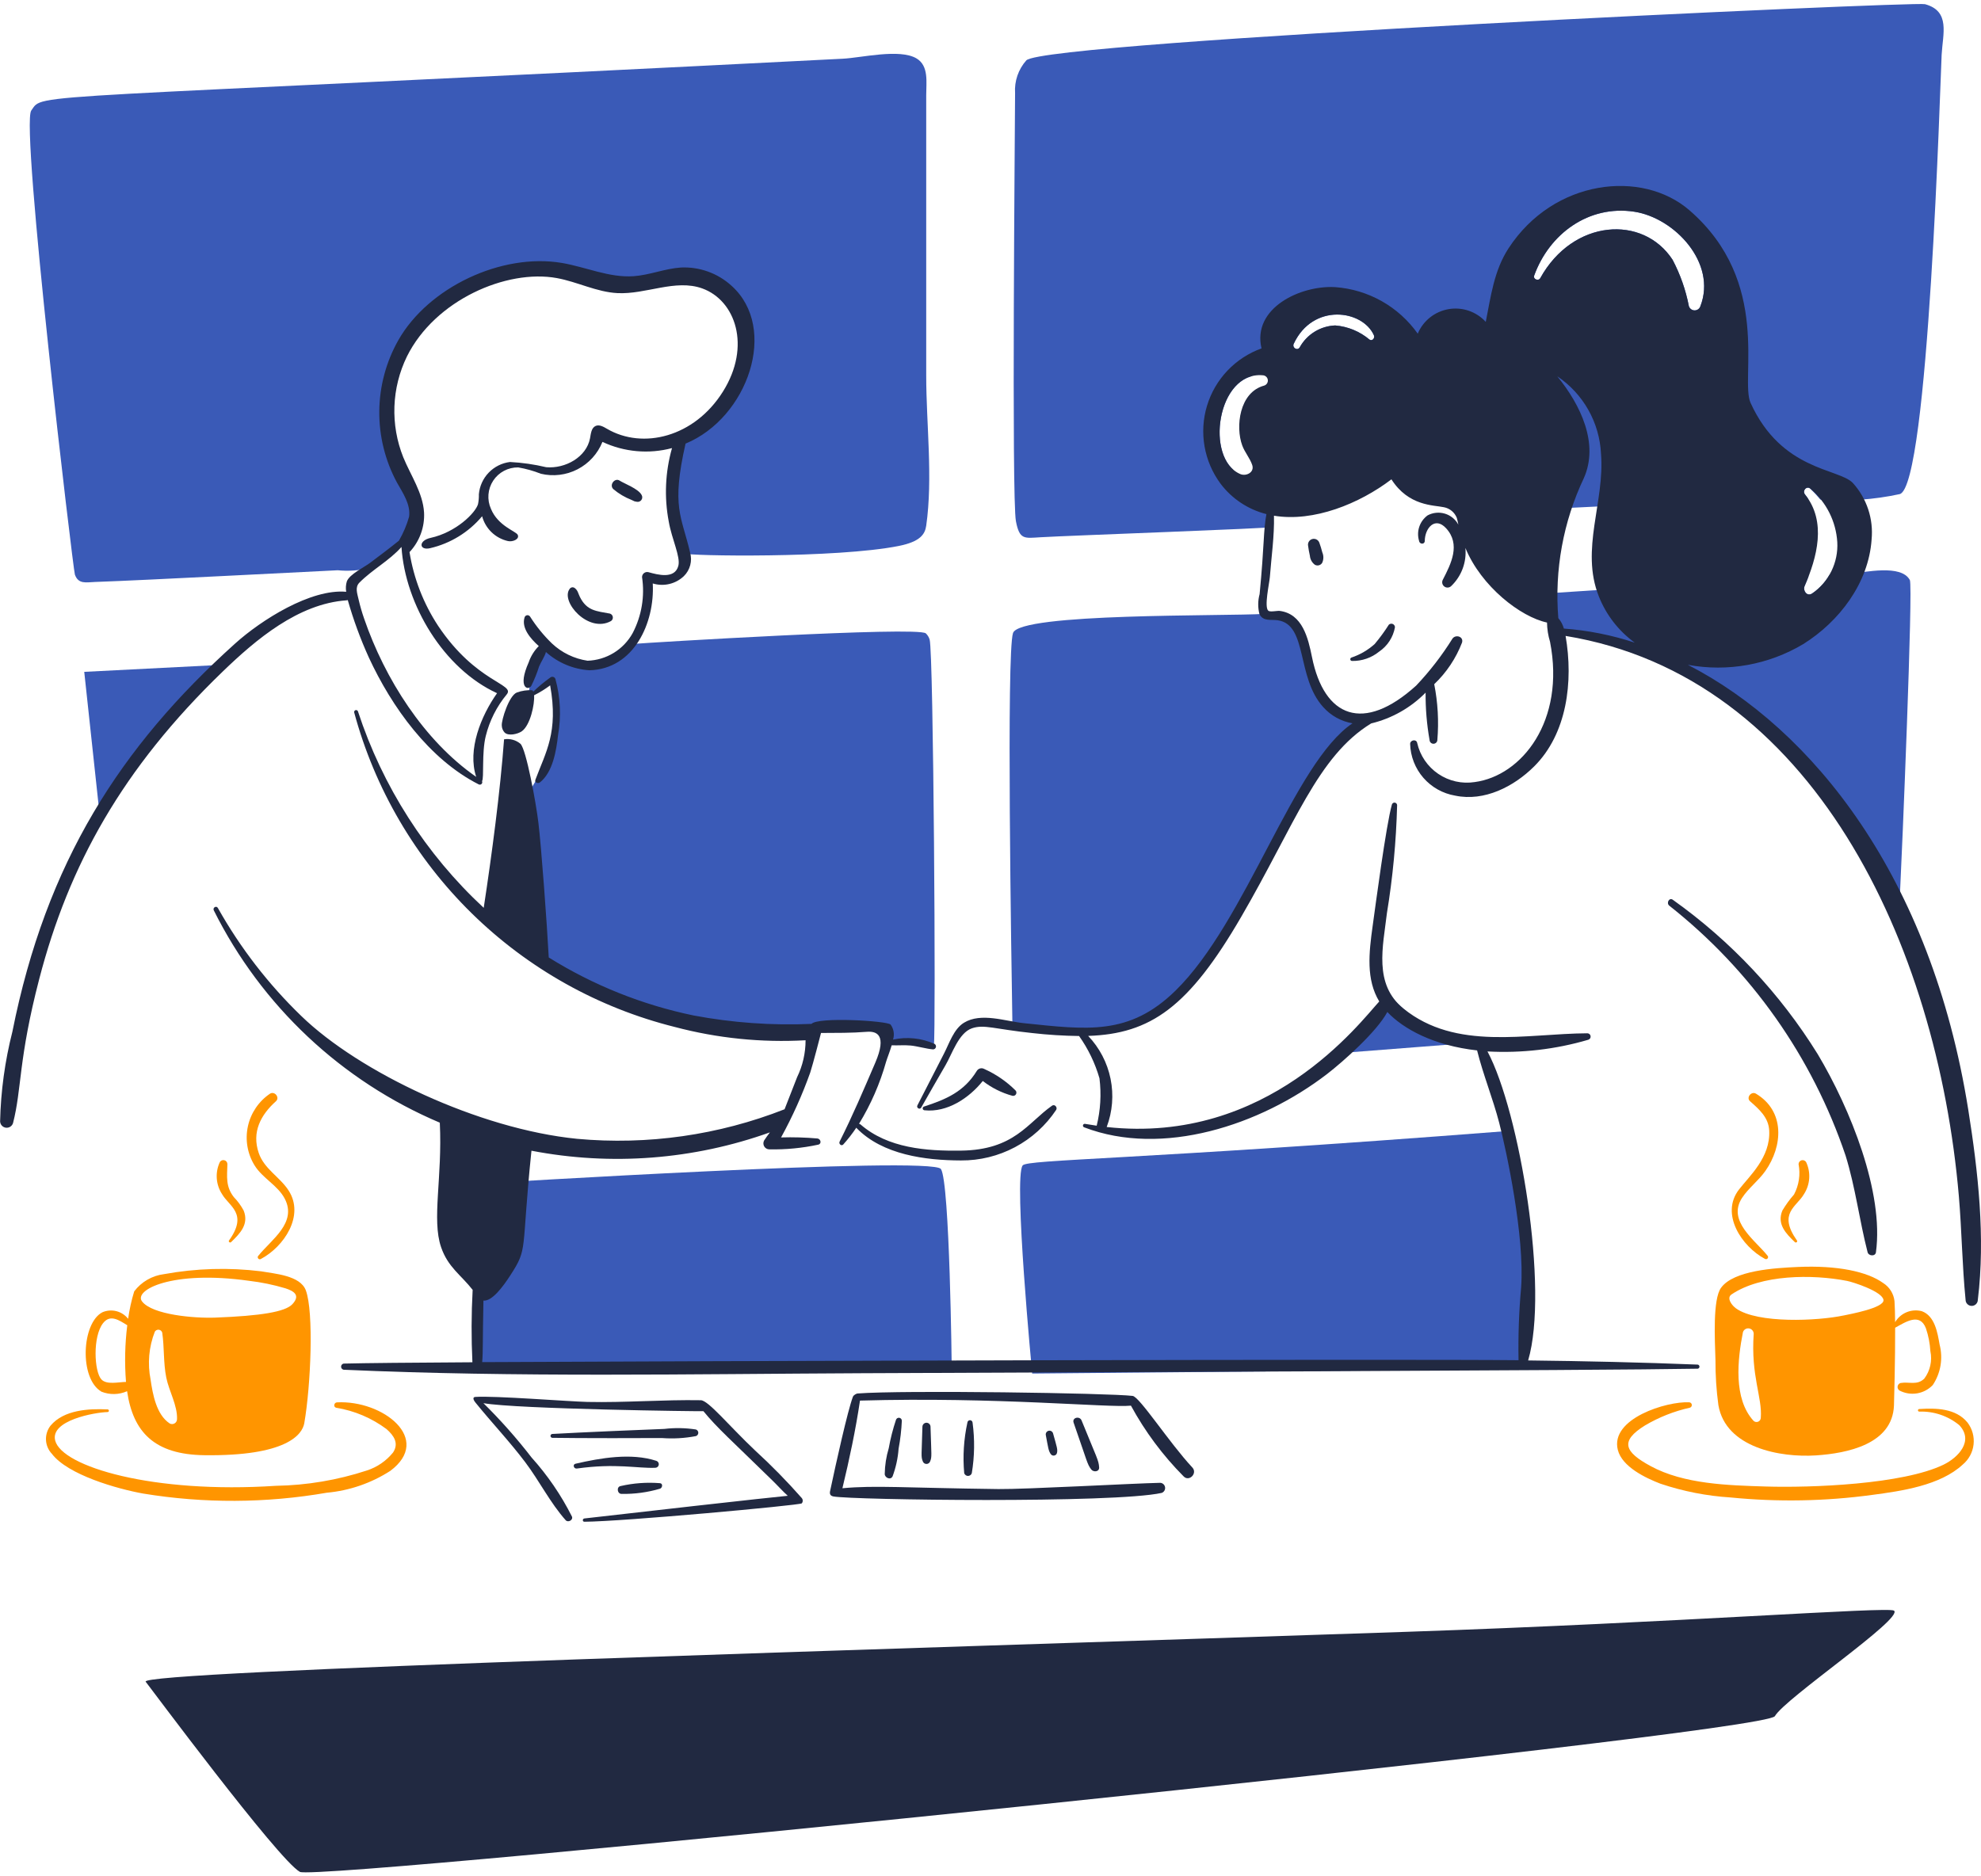 <svg width="304" height="288" viewBox="0 0 304 288" fill="none" xmlns="http://www.w3.org/2000/svg">
<path d="M4.801 16.96C6.858 14.163 1.324 15.552 129.337 9.012C132.217 8.864 138.045 7.432 140.642 8.964C142.562 10.102 142.132 12.635 142.135 14.584C142.135 18.556 142.135 57.638 142.135 57.638C142.135 65.064 143.183 73.345 142.135 80.689C141.948 82.011 141.207 83.141 137.929 83.798C128.409 85.705 105.415 85.355 104.901 84.941C104.145 84.32 102.113 73.936 104.525 67.766C104.988 66.585 106.388 66.104 107.372 65.417C110.818 63.172 113.271 59.69 114.226 55.689C114.559 53.664 114.424 51.589 113.832 49.623C113.24 47.658 112.206 45.853 110.81 44.349C108.461 41.84 104.489 43.059 101.548 43.262C97.282 43.556 92.468 43.848 88.351 42.541C77.367 39.064 66.697 43.686 62.098 52.461C59.463 57.491 58.397 64.278 60.714 69.462C61.871 72.054 66.044 80.438 61.636 83.504C60.088 84.896 58.41 86.137 56.624 87.209C55.053 87.582 53.431 87.69 51.825 87.529C47.472 87.725 22.66 89.046 14.597 89.325C13.226 89.371 12.029 89.72 11.492 88.192C11.218 87.403 3.108 19.259 4.801 16.96Z" fill="#3A5AB7"/>
<path d="M142.079 97.219C140.881 96.099 98.916 98.682 97.599 98.807C96.282 98.931 95.745 103.304 88.138 101.787C87.349 101.627 85.279 99.696 84.503 99.631C83.362 99.533 81.656 104.058 81.495 104.442C81.246 105.231 81.148 106.06 81.205 106.885C82.356 106.141 83.463 105.333 84.522 104.464C85.393 107.684 85.513 111.061 84.871 114.335C83.951 116.672 82.82 118.922 81.492 121.055C81.378 121.207 80.468 144.176 81.876 146.608C82.722 148.074 98.717 158.448 123.674 158.32C126.125 158.309 135.132 157.602 135.959 158.285C136.465 158.701 135.469 159.555 136.026 159.885C136.826 160.365 138.645 159.976 139.546 159.995C140.812 160.02 142.072 160.164 143.311 160.426C143.631 158.595 143.26 100.139 142.66 98.171C142.553 97.808 142.353 97.48 142.079 97.219Z" fill="#3A5AB7"/>
<path d="M33.192 102.088L12.928 103.123L15.225 124.457C16.033 123.435 27.617 107.825 33.192 102.088Z" fill="#3A5AB7"/>
<path d="M73.944 181.659C73.944 181.659 143.023 177.381 144.391 179.432C145.759 181.483 146.05 210.042 146.05 210.042H73.25L73.944 181.659Z" fill="#3A5AB7"/>
<path d="M295.398 0.64C293.787 0.203 160.39 6.318 157.502 9.261C156.893 9.943 156.426 10.739 156.129 11.604C155.832 12.469 155.711 13.384 155.772 14.296C155.764 18.669 155.224 76.48 155.902 80.006C156.456 82.877 157.182 82.613 159.667 82.464C164.081 82.198 195.262 81.099 195.251 80.891C195.062 77.267 191.091 75.472 189.105 71.958C185.585 68.619 187.008 59.139 192.04 57.757C194.173 56.317 196.636 55.443 199.2 55.216C226.91 55.016 231.2 73.437 230.584 78.931C230.702 77.882 276.475 76.627 277.531 76.641C277.365 76.385 277.185 76.137 276.993 75.899C276.513 75.304 277.284 74.48 277.849 75.045C278.375 75.562 278.874 76.106 279.343 76.675C283.425 76.986 287.531 76.705 291.532 75.84C295.967 74.633 297.752 12.342 297.96 8.409C298.135 5.179 299.335 1.705 295.398 0.64ZM210.163 52.126C208.678 50.871 206.838 50.111 204.9 49.953C203.782 49.997 202.694 50.329 201.742 50.915C200.789 51.502 200.003 52.324 199.46 53.302C199.116 53.91 198.246 53.373 198.536 52.761C201.494 46.456 209.096 47.557 210.836 51.456C211.017 51.864 210.612 52.416 210.163 52.126ZM260.94 46.986C260.882 47.175 260.764 47.34 260.604 47.458C260.445 47.575 260.252 47.639 260.054 47.639C259.856 47.639 259.663 47.575 259.503 47.458C259.344 47.34 259.226 47.175 259.167 46.986C258.689 44.503 257.847 42.105 256.667 39.869C252.136 32.918 241.39 33.617 236.366 42.691C236.089 43.194 235.23 42.851 235.433 42.296C237.76 35.877 243.806 31.43 250.793 32.493C256.977 33.44 263.492 40.363 260.94 46.986Z" fill="#3A5AB7"/>
<path d="M293.08 89.032C291.744 86.549 286.156 87.883 284.004 88.024L280.741 88.237C280.097 89.394 279.181 90.377 278.071 91.1C277.295 91.603 276.631 90.654 276.93 89.96C277.143 89.47 277.352 88.965 277.549 88.446C266.567 89.166 245.455 90.55 236.4 91.141C237.295 92.921 238.197 94.787 238.949 96.705C246.565 97.054 253.349 100.705 260.272 103.731C263.916 105.321 281.948 121.232 291.544 137.669C291.877 131.128 293.599 89.976 293.08 89.032Z" fill="#3A5AB7"/>
<path d="M213.248 152.8C210.862 156.039 208.139 159.014 205.123 161.677L223.283 160.265C219.464 159.065 213.334 152.992 213.248 152.8Z" fill="#3A5AB7"/>
<path d="M193.783 133.888C193.783 133.888 199.1 119.141 209.006 111.032C208.671 110.91 203.319 108.152 201.943 105.307C200.815 102.84 200.066 100.216 199.724 97.525C199.622 96.827 197.611 95.325 196.7 95.073C195.967 94.873 194.62 94.819 194.081 94.222C187.964 94.611 156.481 94.049 155.455 97.163C154.43 100.277 155.196 146.883 155.372 157.901C159.759 158.294 164.165 158.421 168.567 158.281C180.171 159.931 192.51 136 193.783 133.888Z" fill="#3A5AB7"/>
<path d="M156.937 178.88C157.669 177.946 174.01 178.059 230.957 173.629L234.339 192.949L233.906 210.131L158.4 210.827C158.4 210.827 155.504 180.711 156.937 178.88Z" fill="#3A5AB7"/>
<path d="M87.41 90.4C85.97 92.333 90.29 97.242 93.754 95.329C93.856 95.264 93.938 95.171 93.989 95.061C94.04 94.951 94.059 94.828 94.044 94.708C94.028 94.587 93.979 94.474 93.901 94.38C93.823 94.287 93.72 94.218 93.605 94.181C91.525 93.795 90.059 93.768 88.994 91.635C88.742 91.142 88.688 90.643 88.24 90.294C88.182 90.239 88.112 90.198 88.036 90.173C87.96 90.148 87.879 90.14 87.8 90.15C87.72 90.16 87.644 90.188 87.577 90.231C87.509 90.274 87.452 90.332 87.41 90.4Z" fill="#212941"/>
<path d="M94.125 75.08C94.949 75.775 95.881 76.329 96.885 76.72C97.04 76.806 97.201 76.882 97.365 76.947C97.417 76.962 97.698 77.013 97.628 77.002L97.695 77.013C97.826 77.045 97.964 77.038 98.092 76.993C98.219 76.948 98.331 76.868 98.414 76.761C98.496 76.654 98.546 76.525 98.557 76.39C98.568 76.256 98.54 76.121 98.476 76.002C98.01 75.027 95.741 74.203 95.116 73.786C94.349 73.253 93.439 74.442 94.125 75.08Z" fill="#212941"/>
<path d="M151.04 164.077C150.847 163.968 150.619 163.939 150.405 163.995C150.191 164.052 150.008 164.19 149.894 164.379C147.945 167.563 145.198 168.739 141.801 169.845C141.735 169.865 141.677 169.908 141.64 169.967C141.602 170.026 141.587 170.096 141.596 170.165C141.606 170.234 141.64 170.297 141.691 170.343C141.743 170.39 141.81 170.416 141.88 170.418C145.35 170.782 148.699 168.563 150.816 165.92C152.167 166.97 153.713 167.743 155.364 168.194C155.468 168.219 155.577 168.21 155.675 168.168C155.773 168.126 155.855 168.054 155.908 167.962C155.962 167.87 155.985 167.764 155.974 167.658C155.962 167.552 155.917 167.453 155.844 167.374C154.456 165.993 152.828 164.876 151.04 164.077Z" fill="#212941"/>
<path d="M207.473 101.45C208.985 101.482 210.459 100.976 211.633 100.022C212.269 99.592 212.812 99.038 213.23 98.395C213.649 97.751 213.933 97.029 214.068 96.273C214.065 96.166 214.031 96.061 213.97 95.972C213.909 95.883 213.824 95.814 213.724 95.773C213.625 95.732 213.515 95.721 213.409 95.74C213.303 95.76 213.205 95.81 213.127 95.885C212.468 96.925 211.74 97.919 210.947 98.861C209.915 99.784 208.707 100.487 207.395 100.928C207.334 100.947 207.283 100.988 207.249 101.041C207.216 101.095 207.203 101.159 207.212 101.222C207.221 101.285 207.253 101.342 207.301 101.384C207.348 101.425 207.41 101.449 207.473 101.45Z" fill="#212941"/>
<path d="M200.74 83.786C200.813 84.299 200.892 84.8 201.013 85.306C201.035 85.577 201.114 85.841 201.246 86.079C201.378 86.317 201.559 86.524 201.778 86.686C201.966 86.792 202.189 86.82 202.398 86.765C202.606 86.71 202.786 86.577 202.898 86.392C203.015 86.14 203.077 85.866 203.08 85.588C203.083 85.311 203.028 85.035 202.917 84.781C202.796 84.278 202.636 83.797 202.466 83.307C202.391 83.092 202.237 82.913 202.035 82.807C201.833 82.701 201.598 82.676 201.379 82.737C201.159 82.798 200.971 82.94 200.852 83.135C200.733 83.33 200.693 83.562 200.74 83.786Z" fill="#212941"/>
<path d="M256.18 139.025C268.719 148.919 278.114 162.243 283.22 177.377C284.731 182.246 285.334 187.289 286.598 192.211C286.758 192.801 287.79 192.884 287.878 192.211C289.123 183.057 283.972 170.224 278.947 161.811C273.185 152.509 265.624 144.451 256.707 138.108C256.16 137.704 255.651 138.617 256.18 139.025Z" fill="#212941"/>
<path d="M115.88 222.638C111.865 218.843 108.729 214.971 107.56 214.922C101.789 214.819 95.926 215.31 90.15 215.184C87.328 215.122 75.849 214.208 72.937 214.416C72.564 214.443 72.544 214.76 72.972 215.29C75.481 218.392 78.222 221.274 80.625 224.466C82.766 227.309 84.453 230.696 86.809 233.339C87.174 233.747 87.99 233.315 87.769 232.778C86.118 229.498 84.038 226.454 81.582 223.725C79.308 220.777 76.836 217.986 74.184 215.373C79.26 216.286 107.83 216.653 107.944 216.603C110.089 219.224 112.264 221.101 118.504 227.21C119.304 227.982 120.053 228.837 120.885 229.59C118.928 229.75 95.028 232.44 89.684 233.069C89.365 233.104 89.352 233.574 89.684 233.574C95.558 233.539 122.501 231.069 123.037 230.755C123.132 230.64 123.185 230.495 123.185 230.346C123.185 230.196 123.132 230.051 123.037 229.936C120.784 227.377 118.395 224.94 115.88 222.638Z" fill="#212941"/>
<path d="M84.774 220.693C88.55 220.76 99.745 220.749 101.565 220.725C103.31 220.858 105.065 220.759 106.784 220.43C106.893 220.397 106.989 220.33 107.056 220.238C107.124 220.146 107.161 220.035 107.161 219.921C107.161 219.807 107.124 219.695 107.056 219.604C106.989 219.512 106.893 219.444 106.784 219.411C105.186 219.165 103.562 219.136 101.957 219.325C100.003 219.384 88.547 219.878 84.774 220.098C84.695 220.098 84.62 220.129 84.564 220.185C84.508 220.241 84.477 220.316 84.477 220.395C84.477 220.474 84.508 220.55 84.564 220.606C84.62 220.661 84.695 220.693 84.774 220.693Z" fill="#212941"/>
<path d="M88.523 225.406C94.525 224.565 97.834 225.406 100.568 225.29C100.698 225.286 100.822 225.237 100.918 225.151C101.015 225.064 101.078 224.946 101.095 224.818C101.113 224.69 101.084 224.559 101.014 224.45C100.944 224.341 100.838 224.26 100.714 224.222C96.856 222.971 92.178 223.779 88.319 224.669C87.826 224.782 88.048 225.474 88.523 225.406Z" fill="#212941"/>
<path d="M95.408 229.299C97.4 229.334 99.385 229.064 101.295 228.499C101.647 228.369 101.765 227.721 101.295 227.656C99.267 227.492 97.226 227.639 95.244 228.094C94.56 228.209 94.72 229.331 95.408 229.299Z" fill="#212941"/>
<path d="M130.636 217.168C130.639 217.169 130.643 217.169 130.646 217.168C130.65 217.167 130.653 217.166 130.656 217.164C130.659 217.161 130.662 217.159 130.663 217.155C130.665 217.152 130.666 217.148 130.666 217.145C130.666 217.141 130.665 217.137 130.663 217.134C130.662 217.131 130.659 217.128 130.656 217.126C130.653 217.123 130.65 217.122 130.646 217.121C130.643 217.12 130.639 217.12 130.636 217.121C130.632 217.12 130.628 217.12 130.625 217.121C130.621 217.122 130.618 217.123 130.615 217.126C130.612 217.128 130.61 217.131 130.608 217.134C130.606 217.137 130.605 217.141 130.605 217.145C130.605 217.148 130.606 217.152 130.608 217.155C130.61 217.159 130.612 217.161 130.615 217.164C130.618 217.166 130.621 217.167 130.625 217.168C130.628 217.169 130.632 217.169 130.636 217.168Z" fill="#212941"/>
<path d="M182.974 225.246C179.418 221.435 174.875 214.376 173.81 214.259C170.317 213.827 138.552 213.345 131.57 213.889C131.522 213.889 131.008 214.067 130.883 214.397C130.083 216.509 128.291 224.598 127.405 228.771C127.362 228.974 127.189 229.558 127.872 229.688C130.736 230.243 170.947 230.774 178.272 229.147C178.443 229.085 178.588 228.966 178.682 228.81C178.777 228.654 178.815 228.47 178.791 228.29C178.767 228.109 178.682 227.942 178.55 227.816C178.418 227.69 178.247 227.614 178.066 227.598C173.906 227.685 157.323 228.606 153.205 228.558C138.691 228.373 134.342 227.96 129.275 228.432C130.346 223.99 131.302 219.496 131.973 214.979C152.904 214.379 170.141 216.112 173.552 215.755C175.718 219.735 178.437 223.388 181.629 226.605C182.469 227.496 183.813 226.144 182.974 225.246Z" fill="#212941"/>
<path d="M137.492 217.941C137.021 219.358 136.651 220.807 136.387 222.277C135.997 223.571 135.789 224.914 135.768 226.265C135.808 226.849 136.686 227.225 136.979 226.595C137.482 225.235 137.792 223.81 137.897 222.363C138.162 220.944 138.329 219.508 138.395 218.065C138.393 217.955 138.352 217.849 138.279 217.767C138.206 217.684 138.106 217.631 137.997 217.616C137.888 217.601 137.777 217.625 137.685 217.685C137.592 217.744 137.524 217.835 137.492 217.941Z" fill="#212941"/>
<path d="M141.554 218.968C141.436 223.365 141.311 223.569 141.605 224.289C141.644 224.41 141.72 224.515 141.822 224.59C141.924 224.665 142.048 224.705 142.174 224.705C142.301 224.705 142.424 224.665 142.527 224.59C142.629 224.515 142.705 224.41 142.743 224.289C143.026 223.608 142.925 223.409 142.794 218.968C142.786 218.809 142.717 218.659 142.602 218.549C142.487 218.44 142.333 218.378 142.174 218.378C142.015 218.378 141.862 218.44 141.747 218.549C141.631 218.659 141.562 218.809 141.554 218.968Z" fill="#212941"/>
<path d="M148.453 218.36C147.899 220.904 147.734 223.518 147.964 226.112C148.002 226.237 148.08 226.346 148.185 226.423C148.29 226.501 148.417 226.543 148.548 226.543C148.678 226.543 148.805 226.501 148.91 226.423C149.016 226.346 149.093 226.237 149.132 226.112C149.557 223.548 149.596 220.935 149.248 218.36C149.242 218.259 149.197 218.164 149.123 218.095C149.05 218.025 148.952 217.987 148.851 217.987C148.749 217.987 148.652 218.025 148.578 218.095C148.504 218.164 148.46 218.259 148.453 218.36Z" fill="#212941"/>
<path d="M164.756 218.368C166.914 224.542 166.825 224.702 167.457 225.544C167.802 226.003 168.724 225.931 168.67 225.214C168.586 224.094 168.383 223.955 165.978 218.027C165.681 217.289 164.479 217.581 164.756 218.368Z" fill="#212941"/>
<path d="M160.497 220.32C160.836 222.08 160.882 222.776 161.313 223.269C161.378 223.333 161.46 223.38 161.548 223.404C161.637 223.427 161.731 223.428 161.82 223.404C161.909 223.381 161.99 223.335 162.056 223.27C162.122 223.206 162.169 223.125 162.194 223.037C162.337 222.501 162.194 222.131 161.602 220.018C161.562 219.871 161.466 219.746 161.334 219.671C161.202 219.596 161.045 219.576 160.898 219.616C160.752 219.656 160.627 219.753 160.552 219.885C160.477 220.017 160.457 220.173 160.497 220.32Z" fill="#212941"/>
<path d="M271.226 192.717C269.316 190.336 265.023 187.411 267.328 183.87C268.312 182.362 269.858 181.227 270.904 179.738C273.607 175.898 273.944 170.55 269.464 167.869C268.754 167.445 267.92 168.469 268.564 169.037C269.97 170.28 271.402 171.515 271.5 173.546C271.706 177.65 268.46 180.506 266.86 182.581C263.957 186.333 267.279 191.325 270.843 193.226C270.911 193.266 270.992 193.28 271.069 193.265C271.147 193.25 271.216 193.206 271.264 193.143C271.311 193.08 271.334 193.001 271.327 192.923C271.32 192.844 271.284 192.771 271.226 192.717Z" fill="#FF9500"/>
<path d="M275.762 190.414C272.791 186.204 275.709 185.249 276.825 183.297C277.298 182.573 277.578 181.739 277.637 180.876C277.696 180.012 277.532 179.148 277.161 178.366C277.089 178.251 276.983 178.163 276.857 178.114C276.731 178.065 276.593 178.057 276.463 178.093C276.332 178.129 276.217 178.207 276.135 178.313C276.052 178.42 276.006 178.551 276.004 178.686C276.31 180.271 276.065 181.913 275.311 183.34C274.639 184.106 274.039 184.932 273.519 185.808C272.649 187.897 274.068 189.34 275.447 190.665C275.605 190.806 275.897 190.606 275.762 190.414Z" fill="#FF9500"/>
<path d="M294.522 216.67C296.756 216.589 298.943 217.329 300.669 218.75C302.94 221.174 300.509 223.71 298.269 224.805C292.029 227.845 277.911 228.381 270.936 228.165C265.223 227.987 258.404 227.816 253.279 225.021C249.335 222.875 248.5 221.227 252.444 218.789C254.58 217.526 256.901 216.608 259.324 216.069C259.42 216.04 259.503 215.977 259.558 215.893C259.613 215.808 259.635 215.706 259.622 215.606C259.608 215.506 259.559 215.415 259.483 215.348C259.408 215.281 259.311 215.243 259.21 215.241C255.807 215.062 247.05 217.725 248.268 222.547C248.93 225.158 252.556 226.867 254.799 227.731C258.286 228.906 261.913 229.618 265.586 229.848C272.812 230.565 280.098 230.433 287.293 229.456C291.773 228.864 297.743 228.016 301.202 224.793C302.129 224.02 302.722 222.919 302.858 221.719C302.995 220.52 302.664 219.314 301.935 218.352C300.14 216.149 297.104 216.112 294.527 216.272C294.474 216.271 294.423 216.292 294.385 216.328C294.347 216.365 294.326 216.416 294.325 216.469C294.325 216.521 294.345 216.572 294.382 216.61C294.419 216.648 294.469 216.67 294.522 216.67Z" fill="#FF9500"/>
<path d="M40.07 193.222C43.571 191.35 46.776 186.603 44.297 182.745C42.941 180.635 40.544 179.443 39.702 176.965C38.611 173.765 40.003 171.134 42.344 169.033C42.976 168.469 42.16 167.433 41.443 167.864C39.702 169.038 38.483 170.84 38.04 172.893C37.598 174.946 37.965 177.09 39.067 178.878C40.289 180.862 42.646 181.945 43.707 184.008C45.608 187.688 41.637 190.273 39.675 192.712C39.607 192.764 39.563 192.841 39.553 192.926C39.542 193.011 39.565 193.097 39.617 193.165C39.67 193.232 39.747 193.276 39.832 193.287C39.917 193.298 40.003 193.275 40.07 193.222Z" fill="#FF9500"/>
<path d="M35.459 190.657C36.854 189.307 38.23 187.905 37.389 185.8C36.985 185.048 36.478 184.356 35.883 183.745C34.603 182.097 34.848 180.608 34.897 178.678C34.895 178.543 34.849 178.412 34.767 178.306C34.684 178.199 34.569 178.122 34.439 178.086C34.308 178.05 34.17 178.057 34.044 178.106C33.918 178.155 33.812 178.244 33.741 178.358C33.37 179.141 33.207 180.005 33.266 180.869C33.325 181.732 33.605 182.566 34.078 183.291C35.163 185.181 38.118 186.259 35.141 190.408C35.011 190.606 35.301 190.809 35.459 190.657Z" fill="#FF9500"/>
<path d="M16.508 216.33C13.611 216.192 9.788 216.395 7.751 218.83C7.264 219.457 7.018 220.237 7.057 221.03C7.096 221.823 7.418 222.575 7.964 223.15C10.415 226.381 17.972 228.528 21.971 229.248C31.303 230.78 40.826 230.737 50.143 229.12C53.62 228.804 56.969 227.652 59.903 225.76C66.433 220.874 58.748 214.88 51.708 215.251C51.254 215.275 51.111 215.965 51.595 216.078C54.391 216.531 57.036 217.652 59.307 219.346C60.427 220.322 61.252 221.514 60.327 222.933C59.283 224.229 57.884 225.193 56.3 225.706C51.79 227.185 47.083 227.978 42.337 228.058C23.465 229.306 9.513 225.122 8.47 221.117C7.67 218.027 14.502 216.787 16.508 216.738C16.562 216.738 16.614 216.716 16.652 216.678C16.691 216.64 16.712 216.588 16.712 216.534C16.712 216.48 16.691 216.428 16.652 216.389C16.614 216.351 16.562 216.33 16.508 216.33Z" fill="#FF9500"/>
<path d="M22.364 258.139C20.604 256.499 135.82 253.179 215.804 250.471C257.818 249.043 289.845 246.568 290.653 247.219C292.136 248.419 273.97 260.642 272.365 263.418C270.76 266.194 48.756 288.814 46.023 287.317C42.711 285.498 22.516 258.282 22.364 258.139Z" fill="#212941"/>
<path d="M297.647 206.374C297.327 204.542 296.913 201.985 294.917 201.254C294.144 201.052 293.325 201.108 292.586 201.412C291.847 201.717 291.227 202.254 290.82 202.942C290.809 201.624 290.78 200.486 290.725 199.709C290.662 199.144 290.472 198.601 290.171 198.12C289.869 197.639 289.462 197.232 288.981 196.929C286.565 195.184 281.989 194.197 275.906 194.467C272.386 194.627 266.047 194.981 264.106 197.667C262.818 199.443 263.157 205.627 263.252 208.766C263.24 211.079 263.39 213.389 263.701 215.68C264.821 222.197 273.153 223.753 278.7 223.389C283.46 223.069 290.412 221.683 290.644 215.731C290.669 215.033 290.841 208.569 290.825 203.793C292.369 202.963 294.607 201.393 295.553 203.901C295.932 205.028 296.16 206.2 296.231 207.387C296.384 208.115 296.38 208.868 296.219 209.594C296.059 210.321 295.746 211.005 295.301 211.601C294.199 212.683 292.996 212.053 291.66 212.277C291.54 212.311 291.434 212.379 291.352 212.473C291.271 212.566 291.219 212.682 291.202 212.805C291.185 212.927 291.204 213.053 291.257 213.165C291.31 213.277 291.394 213.372 291.5 213.437C292.327 213.869 293.272 214.019 294.192 213.867C295.112 213.714 295.958 213.266 296.601 212.59C297.202 211.686 297.606 210.665 297.787 209.594C297.967 208.523 297.919 207.426 297.647 206.374ZM270.207 217.627C270.204 217.754 270.163 217.878 270.091 217.982C270.019 218.087 269.918 218.169 269.801 218.217C269.683 218.266 269.554 218.279 269.429 218.256C269.304 218.233 269.189 218.174 269.097 218.086C265.969 214.673 266.641 208.664 267.466 204.486C267.525 204.295 267.65 204.131 267.819 204.023C267.988 203.916 268.189 203.871 268.387 203.898C268.586 203.925 268.768 204.021 268.902 204.169C269.037 204.318 269.114 204.509 269.121 204.709C268.661 211.2 270.463 214.501 270.207 217.627ZM282.9 201.915C278.941 202.76 269.722 203.176 266.42 200.837C265.78 200.387 264.895 199.237 265.714 198.685C270.231 195.625 278.077 195.56 283.437 196.605C284.397 196.793 288.916 198.253 289.037 199.55C289.138 200.766 283.817 201.72 282.9 201.92V201.915Z" fill="#FF9500"/>
<path d="M46.93 198.052C46.069 195.755 42.13 195.51 40.072 195.136C35.11 194.525 30.084 194.672 25.165 195.571C24.265 195.682 23.396 195.974 22.611 196.428C21.826 196.882 21.14 197.489 20.594 198.214C20.173 199.591 19.862 200.998 19.663 202.424C19.207 201.845 18.573 201.433 17.86 201.251C17.146 201.07 16.392 201.129 15.716 201.42C12.516 203.07 12.132 211.628 15.576 213.614C16.203 213.863 16.874 213.984 17.548 213.971C18.223 213.958 18.888 213.811 19.504 213.537C20.421 219.825 23.701 223.267 31.376 223.36C43.932 223.52 46.389 220.211 46.696 218.443C47.703 212.64 48.168 201.356 46.93 198.052ZM19.336 212.112C18.149 212.131 16.36 212.592 15.554 211.721C14.452 210.512 14.21 205.172 15.805 203.107C16.925 201.656 18.29 202.66 19.53 203.411C19.171 206.297 19.106 209.212 19.336 212.112ZM27.165 217.846C27.162 217.977 27.124 218.104 27.057 218.216C26.99 218.328 26.895 218.42 26.781 218.485C26.667 218.549 26.539 218.583 26.409 218.583C26.278 218.584 26.149 218.55 26.036 218.486C23.997 217.131 23.439 214.028 23.111 211.766C22.616 209.297 22.842 206.739 23.762 204.395C23.825 204.292 23.917 204.209 24.026 204.158C24.136 204.106 24.257 204.087 24.377 204.102C24.497 204.118 24.61 204.169 24.702 204.247C24.794 204.326 24.861 204.429 24.895 204.545C25.231 206.841 25.055 209.152 25.517 211.452C25.933 213.532 27.255 215.737 27.165 217.846ZM44.856 200.193C43.764 201.355 40.029 201.974 33.058 202.24C29.76 202.366 23.408 201.804 21.808 199.771C20.444 198.033 26.351 194.916 38.223 196.593C40.106 196.814 41.966 197.198 43.783 197.739C45.01 198.136 46.202 198.766 44.856 200.193Z" fill="#FF9500"/>
<path d="M302.049 170.355C296.343 134.482 278.079 111.858 259.023 102.046C265.117 103.169 271.411 102.036 276.73 98.858C282.266 95.392 286.756 89.483 287.212 82.808C287.362 81.241 287.184 79.66 286.688 78.166C286.192 76.671 285.389 75.297 284.332 74.131C282.165 71.859 273.404 72.304 268.639 61.838C266.97 58.158 271.981 43.307 259.261 32.278C251.993 25.974 238.436 27.478 231.503 38.104C229.263 41.528 228.783 45.496 228.002 49.405C227.29 48.626 226.394 48.039 225.395 47.697C224.396 47.356 223.328 47.272 222.288 47.452C221.248 47.632 220.271 48.071 219.445 48.728C218.619 49.385 217.972 50.24 217.564 51.213C216.11 49.16 214.219 47.454 212.027 46.219C209.835 44.984 207.397 44.251 204.887 44.072C199.589 43.763 192.121 47.272 193.591 53.475C191.607 54.188 189.817 55.356 188.365 56.884C186.913 58.412 185.838 60.259 185.227 62.277C184.616 64.294 184.485 66.427 184.845 68.504C185.206 70.582 186.047 72.546 187.301 74.24C189.046 76.555 191.53 78.203 194.341 78.91C193.849 81.578 194.045 83.469 193.297 91.195C193.021 92.2 193.013 93.26 193.274 94.269C193.858 95.426 195.05 95.05 196.089 95.206C200.719 95.893 198.889 103.958 203.068 108.542C204.239 109.851 205.818 110.725 207.548 111.024C198.495 117.104 191.292 141.41 180.375 152.07C173.301 158.981 166.858 158.059 157.097 157.045C154.297 156.755 150.548 155.368 147.929 156.979C146.361 157.939 145.674 160.142 144.877 161.688C143.506 164.342 142.157 167.008 140.785 169.664C140.585 170.048 141.149 170.381 141.365 170.005C142.593 167.845 143.82 165.685 145.077 163.534C146.106 161.79 147.105 158.539 149.153 157.834C151.021 157.194 152.639 157.962 158.421 158.566C160.803 158.838 163.197 158.988 165.594 159.018C166.993 160.991 168.051 163.186 168.722 165.51C169.027 167.941 168.882 170.406 168.295 172.784C167.711 172.702 167.125 172.608 166.535 172.506C166.464 172.486 166.389 172.496 166.325 172.532C166.261 172.569 166.214 172.629 166.195 172.7C166.176 172.771 166.185 172.847 166.222 172.91C166.258 172.974 166.319 173.021 166.389 173.04C178.34 177.622 193.369 172.768 203.669 164.837C206.145 162.926 211.292 158.344 212.898 155.331C215.372 157.958 220.063 160.498 226.671 161.229C227.601 164.966 229.098 168.616 230.066 172.349C231.177 176.643 233.999 189.822 233.426 197.64C233.094 201.343 232.962 205.062 233.033 208.779C215.657 208.587 105.282 208.902 73.993 209.075C74.141 207.464 74.053 205.875 74.188 199.627C75.516 199.768 77.218 197.438 78.276 195.81C81.098 191.458 79.929 192.45 81.556 176.624C93.784 178.979 106.42 178.008 118.145 173.811C117.839 174.216 117.541 174.624 117.266 175.046C117.188 175.185 117.146 175.342 117.147 175.501C117.147 175.66 117.189 175.817 117.268 175.955C117.347 176.093 117.461 176.208 117.598 176.289C117.735 176.37 117.891 176.414 118.05 176.416C120.576 176.466 123.1 176.224 125.57 175.694C126.135 175.554 125.951 174.805 125.441 174.746C123.586 174.583 121.723 174.529 119.861 174.586C121.618 171.387 123.116 168.052 124.341 164.614C124.729 163.43 125.949 158.741 125.991 158.552C128.337 158.538 130.685 158.562 133.018 158.373C134.521 158.254 136.164 158.814 134.316 163.122C132.537 167.266 130.858 171.222 128.845 175.226C128.673 175.571 129.124 175.982 129.41 175.661C130.138 174.851 130.806 173.99 131.41 173.085C131.423 173.111 131.439 173.136 131.458 173.158C135.445 177.248 141.994 178.104 147.458 178.118C150.348 178.14 153.199 177.442 155.751 176.086C158.304 174.73 160.479 172.76 162.079 170.354C162.317 169.968 161.844 169.421 161.439 169.714C157.687 172.355 155.649 176.506 147.471 176.611C142.146 176.682 136.271 176.254 132.053 172.592C131.99 172.534 131.909 172.5 131.823 172.494C133.641 169.52 135.04 166.31 135.983 162.954C136.156 162.37 136.553 161.424 136.834 160.445C137.81 160.483 138.775 160.39 139.756 160.48C140.737 160.57 142.226 161.002 143.194 161.072C143.292 161.069 143.387 161.035 143.464 160.974C143.54 160.913 143.596 160.83 143.621 160.735C143.647 160.64 143.641 160.54 143.605 160.449C143.569 160.358 143.505 160.281 143.421 160.229C141.42 159.335 139.185 159.103 137.042 159.566C137.167 159.179 137.198 158.768 137.132 158.366C137.067 157.964 136.907 157.584 136.666 157.256C136.101 156.688 125.549 156.053 124.53 157.158C118.474 157.421 112.408 156.988 106.45 155.869C98.569 154.239 91.039 151.223 84.21 146.963C83.937 141.765 83.077 130.074 82.626 126.312C82.255 123.202 80.761 115.046 79.871 114.168C79.527 113.877 79.123 113.665 78.688 113.546C78.253 113.426 77.797 113.404 77.353 113.478C76.762 121.478 75.471 131.213 74.23 139.344C65.341 131.092 58.699 120.712 54.929 109.184C54.902 109.114 54.851 109.055 54.783 109.021C54.717 108.987 54.639 108.979 54.566 108.999C54.494 109.019 54.432 109.066 54.392 109.13C54.352 109.194 54.337 109.27 54.351 109.344C57.509 121.046 63.736 131.692 72.386 140.181C81.037 148.67 91.798 154.695 103.557 157.632C110.096 159.366 116.868 160.054 123.621 159.67C123.623 161.636 123.178 163.576 122.319 165.344C121.97 166.206 120.732 169.406 120.399 170.261C110.285 174.236 99.381 175.79 88.559 174.798C73.471 173.299 55.132 164.571 46.231 155.942C41.183 151.066 36.872 145.481 33.431 139.363C33.202 138.955 32.604 139.317 32.807 139.728C40.114 154.379 52.415 165.938 67.492 172.32C67.908 180.736 66.23 187.168 67.686 191.421C68.737 194.498 70.703 195.651 72.532 197.981C72.33 201.683 72.318 205.393 72.495 209.096C63.159 209.149 56.044 209.216 52.735 209.298C52.625 209.318 52.525 209.376 52.453 209.463C52.382 209.549 52.342 209.658 52.342 209.77C52.342 209.882 52.382 209.99 52.453 210.077C52.525 210.163 52.625 210.221 52.735 210.242C79.23 211.429 105.855 210.898 132.367 210.776C160.777 210.646 246.223 210.355 260.54 210.082C260.612 210.067 260.677 210.028 260.724 209.971C260.771 209.913 260.796 209.842 260.796 209.768C260.796 209.694 260.771 209.623 260.724 209.566C260.677 209.508 260.612 209.469 260.54 209.454C251.869 209.109 243.189 208.914 234.505 208.814C237.727 197.896 233.225 170.68 228.265 161.387C233.487 161.674 238.719 161.067 243.737 159.592C243.852 159.557 243.951 159.482 244.016 159.38C244.08 159.278 244.107 159.157 244.09 159.037C244.074 158.918 244.015 158.808 243.925 158.728C243.835 158.648 243.72 158.603 243.599 158.6C234.204 158.646 223.439 161.338 215.375 154.808C210.756 151.067 212.231 145.312 212.834 140.158C213.733 134.68 214.256 129.146 214.399 123.595C214.398 123.497 214.362 123.403 214.297 123.33C214.232 123.256 214.143 123.208 214.046 123.195C213.949 123.182 213.85 123.204 213.768 123.258C213.686 123.311 213.626 123.392 213.599 123.486C212.713 126.595 211.061 139.142 210.642 142.142C210.068 146.264 209.612 150.341 211.657 153.715C208.668 156.97 194.589 175.714 169.831 172.986C170.722 170.624 170.927 168.058 170.424 165.585C169.921 163.111 168.73 160.83 166.988 159.003C176.573 158.683 182.418 154.602 190.487 140.704C198.689 126.589 202.18 116.074 210.415 111.04C213.587 110.277 216.481 108.64 218.77 106.315C218.75 108.754 218.953 111.19 219.378 113.592C219.386 113.745 219.453 113.889 219.564 113.995C219.675 114.101 219.822 114.16 219.976 114.16C220.129 114.16 220.277 114.101 220.388 113.995C220.499 113.889 220.566 113.745 220.573 113.592C220.813 110.726 220.651 107.84 220.093 105.018C221.971 103.232 223.428 101.052 224.359 98.634C224.637 97.704 223.399 97.336 222.897 98.014C221.286 100.602 219.417 103.021 217.321 105.234C209.239 112.554 203.205 110.126 201.335 100.858C200.746 97.947 199.884 94.222 196.386 93.768C196.037 93.722 194.924 93.968 194.645 93.752C193.954 93.227 194.794 89.518 194.869 88.576C195.1 85.502 195.575 82.266 195.501 79.158C201.601 80.166 208.605 77.317 213.525 73.574C216.164 77.707 220.01 77.515 221.572 77.853C222.015 77.935 222.43 78.129 222.778 78.416C223.126 78.704 223.395 79.075 223.559 79.494C223.629 79.707 223.698 80.061 223.797 80.528C223.359 79.715 222.616 79.108 221.732 78.841C220.847 78.574 219.893 78.669 219.077 79.104C218.48 79.541 218.033 80.153 217.798 80.856C217.564 81.558 217.554 82.316 217.769 83.024C217.837 83.562 218.636 83.605 218.642 83.024C218.666 81.048 220.221 79.237 221.913 81.08C224.189 83.562 222.673 86.541 221.418 88.973C221.323 89.144 221.292 89.343 221.332 89.535C221.371 89.727 221.478 89.898 221.634 90.017C221.789 90.137 221.982 90.196 222.177 90.185C222.373 90.174 222.558 90.093 222.698 89.957C223.479 89.209 224.081 88.293 224.458 87.28C224.835 86.266 224.979 85.181 224.877 84.104C227.319 90.04 233.369 94.702 237.401 95.555C237.417 96.557 237.573 97.551 237.865 98.509C240.244 110.678 233.513 119.07 226.321 120.038C224.36 120.347 222.355 119.897 220.713 118.782C219.07 117.667 217.914 115.969 217.477 114.032C217.361 113.405 216.409 113.573 216.396 114.178C216.45 116.097 217.168 117.938 218.428 119.386C219.688 120.835 221.412 121.802 223.305 122.122C227.785 123.066 232.316 120.733 235.425 117.642C240.466 112.632 241.469 104.627 240.252 97.608C278.149 103.81 297.269 144.901 300.602 183.594C301.052 188.891 301.108 194.211 301.633 199.502C301.633 199.752 301.732 199.991 301.908 200.168C302.085 200.344 302.324 200.443 302.573 200.443C302.823 200.443 303.062 200.344 303.239 200.168C303.415 199.991 303.514 199.752 303.514 199.502C304.684 189.933 303.557 179.84 302.049 170.355ZM277.852 75.04C279.048 76.055 280.028 77.3 280.731 78.702C281.434 80.105 281.847 81.634 281.945 83.2C282.033 84.739 281.722 86.275 281.044 87.66C280.365 89.044 279.341 90.231 278.071 91.104C277.295 91.606 276.631 90.658 276.93 89.963C278.823 85.603 280.354 80.072 276.996 75.902C276.517 75.304 277.287 74.48 277.852 75.04ZM193.999 59.184C190.167 60.208 189.577 65.526 190.631 68.374C191.031 69.45 191.791 70.294 192.161 71.366C192.548 72.504 191.231 73.147 190.337 72.766C184.837 70.421 186.78 56.973 193.783 57.603C193.974 57.61 194.156 57.684 194.297 57.812C194.439 57.94 194.531 58.114 194.556 58.303C194.582 58.492 194.54 58.684 194.439 58.845C194.337 59.006 194.181 59.126 193.999 59.184ZM210.159 52.126C208.675 50.871 206.835 50.111 204.897 49.954C203.779 49.998 202.691 50.329 201.738 50.915C200.785 51.502 199.999 52.324 199.457 53.302C199.113 53.91 198.242 53.373 198.532 52.762C201.49 46.456 209.092 47.557 210.833 51.456C211.017 51.864 210.612 52.416 210.162 52.126H210.159ZM239.989 96.48C239.828 95.89 239.536 95.343 239.137 94.88C238.534 87.495 239.885 80.081 243.055 73.384C245.404 68.104 242.565 62.147 238.978 57.762C240.947 59.084 242.579 60.849 243.744 62.914C244.909 64.98 245.575 67.29 245.687 69.659C246.287 76.992 242.487 84.317 245.346 91.52C246.468 94.371 248.382 96.841 250.861 98.64C247.339 97.479 243.688 96.754 239.989 96.48ZM236.365 42.694C236.089 43.197 235.229 42.854 235.433 42.299C237.759 35.88 243.805 31.434 250.793 32.496C256.981 33.442 263.497 40.366 260.945 46.989C260.886 47.178 260.768 47.344 260.609 47.461C260.449 47.579 260.256 47.642 260.058 47.642C259.86 47.642 259.667 47.579 259.508 47.461C259.348 47.344 259.23 47.178 259.172 46.989C258.694 44.506 257.851 42.108 256.671 39.872C252.135 32.918 241.389 33.618 236.365 42.691V42.694Z" fill="#212941"/>
<path d="M85.236 104.229C85.211 104.148 85.166 104.076 85.105 104.017C85.044 103.959 84.969 103.917 84.887 103.896C84.806 103.874 84.72 103.874 84.638 103.895C84.557 103.916 84.481 103.957 84.42 104.015C83.507 104.666 82.643 105.383 81.833 106.159C81.802 106.077 81.754 106.004 81.692 105.943C80.885 105.899 80.077 106.018 79.316 106.291C78.1 106.771 76.94 110.527 77.002 111.351C77.01 111.747 77.16 112.128 77.425 112.424C78.014 113.029 79.452 112.664 80.049 112.264C81.37 111.365 82.071 108.079 81.958 106.72C82.825 106.288 83.65 105.777 84.425 105.195C85.724 112.427 83.735 115.456 82.158 119.691C81.998 120.127 82.566 120.319 82.849 120.095C84.836 118.538 85.374 115.194 85.636 112.842C86.138 109.976 86.002 107.035 85.236 104.229Z" fill="#212941"/>
<path d="M112.244 43.848C110.133 41.932 107.349 40.93 104.5 41.061C102.043 41.221 99.7 42.221 97.24 42.394C93.486 42.656 89.899 40.979 86.2 40.355C76.985 38.81 65.747 44.08 61.124 52.221C59.248 55.544 58.243 59.288 58.205 63.105C58.167 66.921 59.096 70.685 60.905 74.045C61.838 75.699 63.035 77.429 62.779 79.311C62.414 80.598 61.889 81.834 61.217 82.99C59.766 84.159 58.276 85.277 56.788 86.395C55.878 87.082 53.643 88.136 53.227 89.234C53.069 89.752 53.035 90.3 53.126 90.834C47.697 90.346 40.1 95.154 36.068 98.789C18.48 114.629 7.089 132.32 1.902 158.352C0.757 162.853 0.124 167.469 0.016 172.112C0.022 172.353 0.114 172.583 0.275 172.762C0.436 172.941 0.655 173.057 0.893 173.089C1.132 173.122 1.374 173.068 1.577 172.938C1.779 172.809 1.929 172.611 2 172.381C3.368 167.031 2.8 162.648 6.027 150.243C10.55 132.851 18.74 117.975 34.169 103.085C39.262 98.168 45.771 92.654 53.193 92.144C53.253 92.141 53.313 92.13 53.369 92.109C54.225 95.118 55.303 98.06 56.596 100.909C60.107 108.504 65.84 116.53 73.462 120.397C73.532 120.433 73.612 120.447 73.69 120.435C73.768 120.424 73.84 120.388 73.897 120.333C73.953 120.277 73.991 120.206 74.004 120.128C74.017 120.05 74.006 119.97 73.971 119.899C74.312 119.464 73.9 115.543 74.544 112.97C75.124 110.628 76.223 108.446 77.76 106.586C79.118 104.963 73.099 104.816 67.248 96.082C64.992 92.658 63.49 88.794 62.843 84.746C63.605 83.935 64.195 82.978 64.579 81.933C64.962 80.889 65.131 79.777 65.075 78.666C64.891 75.626 63.033 72.995 61.884 70.186C60.893 67.71 60.431 65.055 60.528 62.39C60.625 59.725 61.279 57.111 62.448 54.714C66.734 46.074 77.726 41.274 85.449 42.683C88.595 43.256 91.547 44.824 94.739 44.989C99.126 45.216 103.635 42.786 107.768 44.272C112.844 46.098 115.328 53.111 110.937 60.112C106.547 67.114 98.644 69.024 93.158 65.823C92.614 65.502 91.966 65.123 91.398 65.382C90.744 65.68 90.676 66.555 90.547 67.261C90.006 70.159 86.755 71.966 83.819 71.712C81.995 71.277 80.135 71.009 78.262 70.912C77.018 71.066 75.865 71.643 74.995 72.546C74.126 73.449 73.593 74.623 73.486 75.872C73.501 76.379 73.457 76.886 73.356 77.382C72.961 78.731 69.996 81.703 66.072 82.562C64.169 82.979 64.312 84.526 65.985 84.146C69.114 83.423 71.922 81.701 73.985 79.24C74.237 80.177 74.74 81.028 75.44 81.7C76.14 82.372 77.011 82.839 77.958 83.051C78.683 83.211 79.766 82.754 79.448 82.091C79.177 81.531 76.425 80.744 75.342 78.107C75.03 77.415 74.898 76.656 74.958 75.899C75.018 75.142 75.267 74.413 75.684 73.778C76.1 73.144 76.67 72.624 77.341 72.269C78.011 71.913 78.761 71.732 79.52 71.743C80.708 71.945 81.872 72.271 82.993 72.715C84.894 73.171 86.895 72.927 88.631 72.03C90.368 71.132 91.723 69.64 92.451 67.826C95.786 69.39 99.567 69.727 103.126 68.778C102.083 72.45 101.912 76.314 102.627 80.064C103.076 82.703 104.46 85.469 104.097 86.848C103.552 88.914 100.995 88.24 99.513 87.824C99.397 87.793 99.276 87.79 99.159 87.813C99.041 87.836 98.931 87.886 98.835 87.959C98.74 88.031 98.663 88.124 98.609 88.231C98.556 88.338 98.527 88.456 98.526 88.576C98.97 91.523 98.466 94.535 97.086 97.176C96.398 98.421 95.399 99.467 94.186 100.21C92.973 100.953 91.588 101.368 90.166 101.415C88.118 101.11 86.212 100.186 84.704 98.768C83.425 97.53 82.297 96.146 81.344 94.643C81.296 94.568 81.228 94.508 81.148 94.47C81.067 94.432 80.978 94.418 80.89 94.43C80.801 94.441 80.718 94.478 80.65 94.535C80.582 94.592 80.532 94.667 80.505 94.752C79.979 96.363 81.384 98.007 82.681 99.168C81.982 99.867 81.453 100.717 81.136 101.653C79.368 105.623 81.06 106.035 81.52 105.288C81.999 104.333 82.4 103.34 82.72 102.32C83.027 101.579 83.54 100.861 83.787 100.088C85.635 101.739 87.983 102.722 90.456 102.88C97.302 102.699 100.497 95.575 100.172 89.555C100.995 89.807 101.87 89.836 102.708 89.639C103.545 89.443 104.316 89.027 104.94 88.435C105.413 87.973 105.751 87.391 105.92 86.752C106.089 86.113 106.082 85.44 105.9 84.805C104.588 79.183 102.985 77.862 105.203 68.09C114.755 64.16 119.537 50.374 112.244 43.848ZM76.276 106.4C73.819 109.875 71.697 115.074 73.076 119.242C65.044 113.666 59.04 104.16 55.88 94.957C55.546 94.002 55.264 93.029 55.036 92.043C54.82 91.074 54.448 90.138 55.155 89.427C57.184 87.381 59.699 86.101 61.611 83.954C62.179 92.818 68.091 102.647 76.276 106.4Z" fill="#212941"/>
</svg>
